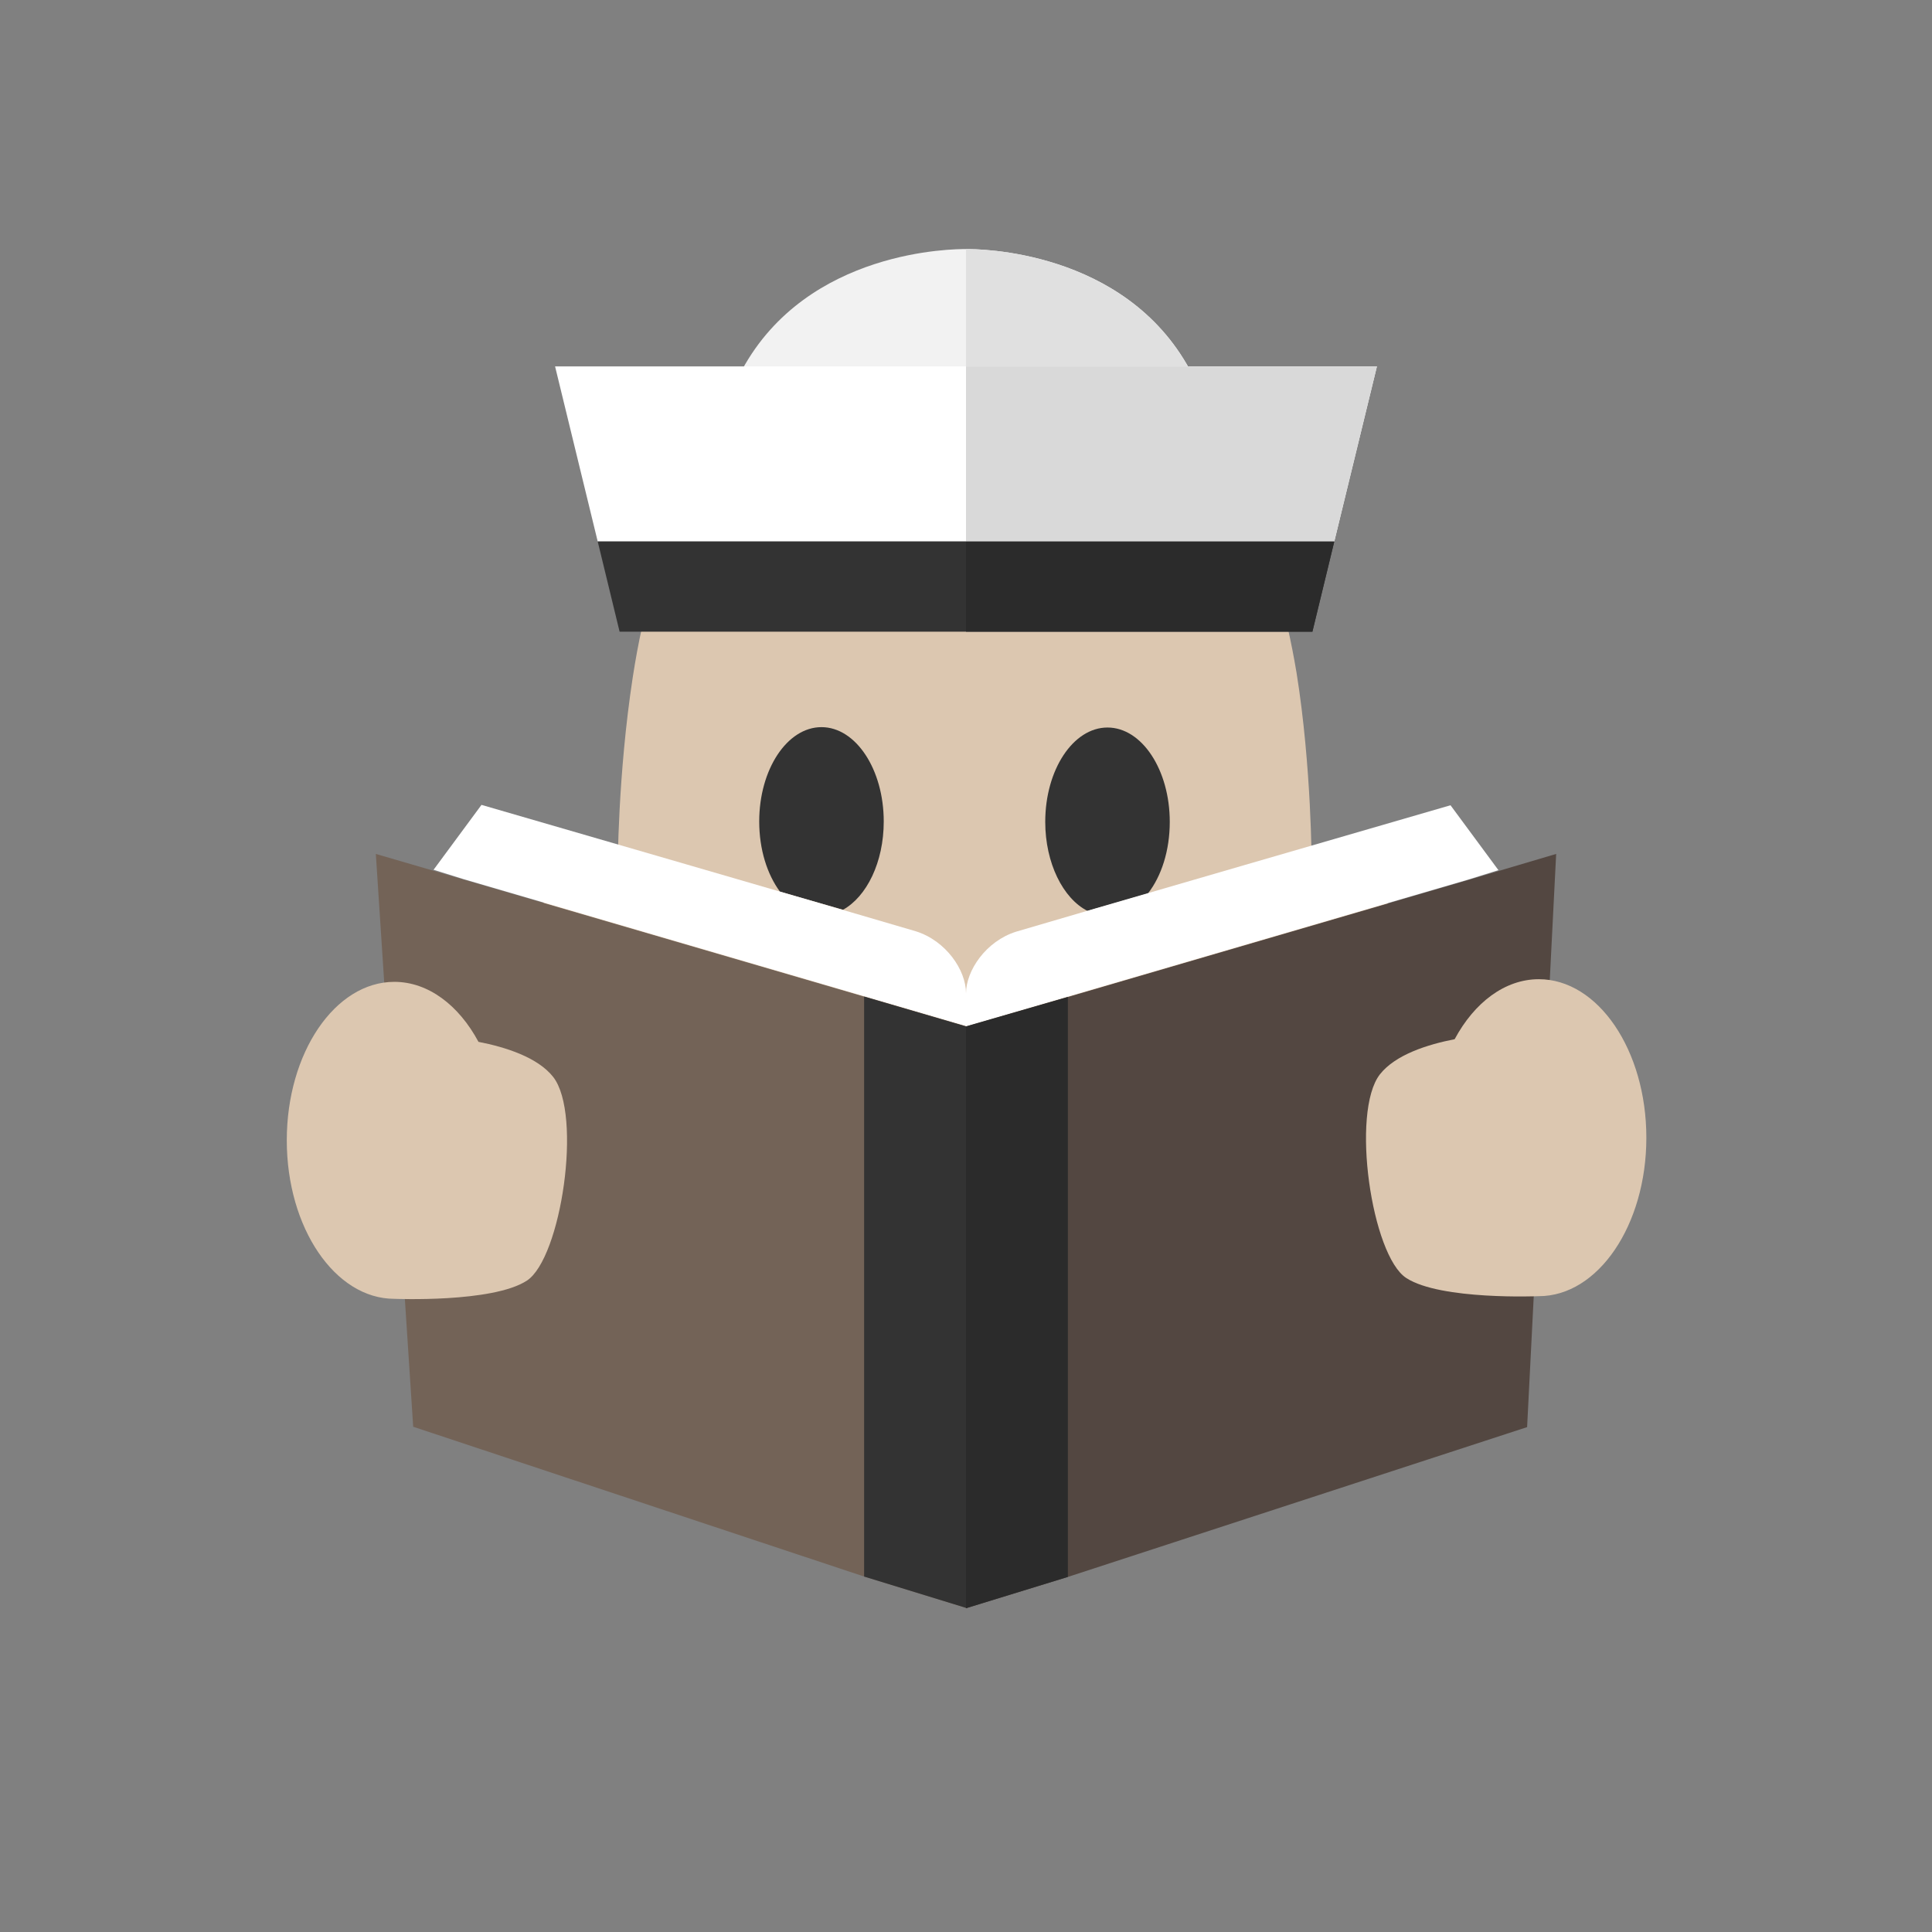 <?xml version="1.0" encoding="utf-8"?>
<!-- Generator: Adobe Illustrator 19.2.0, SVG Export Plug-In . SVG Version: 6.00 Build 0)  -->
<svg version="1.0" xmlns="http://www.w3.org/2000/svg" xmlns:xlink="http://www.w3.org/1999/xlink" x="0px" y="0px"
	 viewBox="0 0 512 512" style="enable-background:new 0 0 512 512;" xml:space="preserve">
<rect x="0" y="0" width="512" height="512" fill="#808080" stroke="none"/>
<g id="Layer_3">
</g>
<g id="Layer_2">
	<rect x="255" y="272" style="fill:#2B2B2B;" width="1.9" height="153.6"/>
	<g>
		<path style="fill:#F2F2F2;" d="M315.4,98.1H196.6C214,66,253,66,256,66C259,66,298,66,315.4,98.1z"/>
		<path style="fill:#E0E0E0;" d="M256,66c3,0,42,0,59.4,32.2H256"/>
	</g>
	<path style="fill:#DCC7B0;" d="M341.2,166.1c0.9,3.9,1.7,8,2.4,12.2l0,0c4,24.9,4,50.9,4,50.9s21.3-3.6,21.3,17.8
		c0,17.8-2.7,34.4-5.3,39.1c-2.7,4.7-6.7,8.3-13.3,8.3h-5.3c-2.7,9.5-6.7,20.1-10.7,27.2c-17.3,36.7-45.3,61.6-80,61.6
		c-32,0-62.6-23.7-80-61.6c-4-8.3-6.7-17.8-9.3-26.1h-4c-6.7,0-10.7-3.6-13.3-8.3c-2.7-4.7-5.3-22.5-5.3-39.1
		c0-21.3,21.3-17.8,21.3-17.8s0-24.9,4-50.9c0.7-4.5,1.5-9,2.5-13.4"/>
	<path style="fill:#333333;" d="M206.7,236.3c-3.4-4.6-5.5-11.2-5.5-18.6c0-13.8,7.4-25,16.5-25c9.1,0,16.5,11.2,16.5,25
		c0,10.8-4.5,19.9-10.8,23.4"/>
	<path style="fill:#333333;" d="M288.2,241.4c-6.5-3.3-11.2-12.7-11.2-23.6c0-13.8,7.4-25,16.5-25s16.5,11.2,16.5,25
		c0,7.6-2.2,14.4-5.8,19"/>
	<path style="display:none;fill:#C7B299;" d="M198.7,135.6c-2.7,9-8.7,25.8-10.7,47.3l73.7,29.7v-77H198.7z"/>
	<polygon style="fill:#736357;" points="256,272 256,426.1 229,417.8 109.5,378.1 99.6,226.3 122.9,233.1 229,264.1 	"/>
	<polygon style="fill:#534741;" points="256,272 256,426.2 283,417.9 404.7,378.2 412.4,226.3 389.1,233.2 283,264.2 	"/>
	<path style="fill:#FFFFFF;" d="M256,263.3v8.7l133.1-38.9l8-2.5l-12.7-17.2c0,0-107.2,31.1-115.1,33.5
		C261.3,249.4,256,257.2,256,263.3z"/>
	<path style="fill:#FFFFFF;" d="M256,263.2v8.7l-133.1-38.9l-8-2.5l12.7-17.2c0,0,107.2,31.1,115.1,33.5
		C250.7,249.3,256,257.1,256,263.2z"/>
	<path style="fill:#DCC7B0;" d="M139.6,339.4c-9.1,5.9-35.1,4.8-35.1,4.8v0c-15.7,0-28.5-18.8-28.5-42c0-23.2,12.8-42,28.5-42
		c9,0,17.1,6.2,22.3,15.9c7.2,1.4,15.7,4.1,19.8,9.3C154.4,295.4,148.7,333.5,139.6,339.4z"/>
	<path style="display:none;fill:#C7B299;" d="M324.7,135c2.7,9,8.7,25.8,10.7,47.3L261.7,212v-77H324.7z"/>
	<polygon style="fill:#FFFFFF;" points="364.9,97.1 353.6,143.5 158.4,143.5 147.1,97.1 	"/>
	<path style="fill:#DCC7B0;" d="M372.7,338.7c9.1,5.9,35.1,4.8,35.1,4.8v0c15.7,0,28.5-18.8,28.5-42c0-23.2-12.8-42-28.5-42
		c-9,0-17.1,6.2-22.3,15.9c-7.2,1.4-15.7,4.1-19.8,9.3C357.9,294.7,363.5,332.8,372.7,338.7z"/>
	<polygon style="fill:#333333;" points="256,272 256,426.1 229,417.8 229,264.1 	"/>
	<polygon style="fill:#2B2B2B;" points="256,272 256,426.2 283,417.9 283,264.2 	"/>
	<polygon style="fill:#333333;" points="353.6,143.5 347.8,167.4 164.2,167.4 158.4,143.5 	"/>
	<polygon style="fill:#D9D9D9;" points="364.9,97.1 353.6,143.5 256,143.5 256,97.1 	"/>
	<g>
		<defs>
			<polygon id="SVGID_1_" points="353.6,143.5 347.8,167.4 164.2,167.4 158.4,143.5 			"/>
		</defs>
		<clipPath id="SVGID_2_">
			<use xlink:href="#SVGID_1_"  style="overflow:visible;"/>
		</clipPath>
		<polygon style="clip-path:url(#SVGID_2_);fill:#2B2B2B;" points="256,143.5 256,167.4 347.8,167.4 353.6,143.5 		"/>
	</g>
</g>
</svg>
